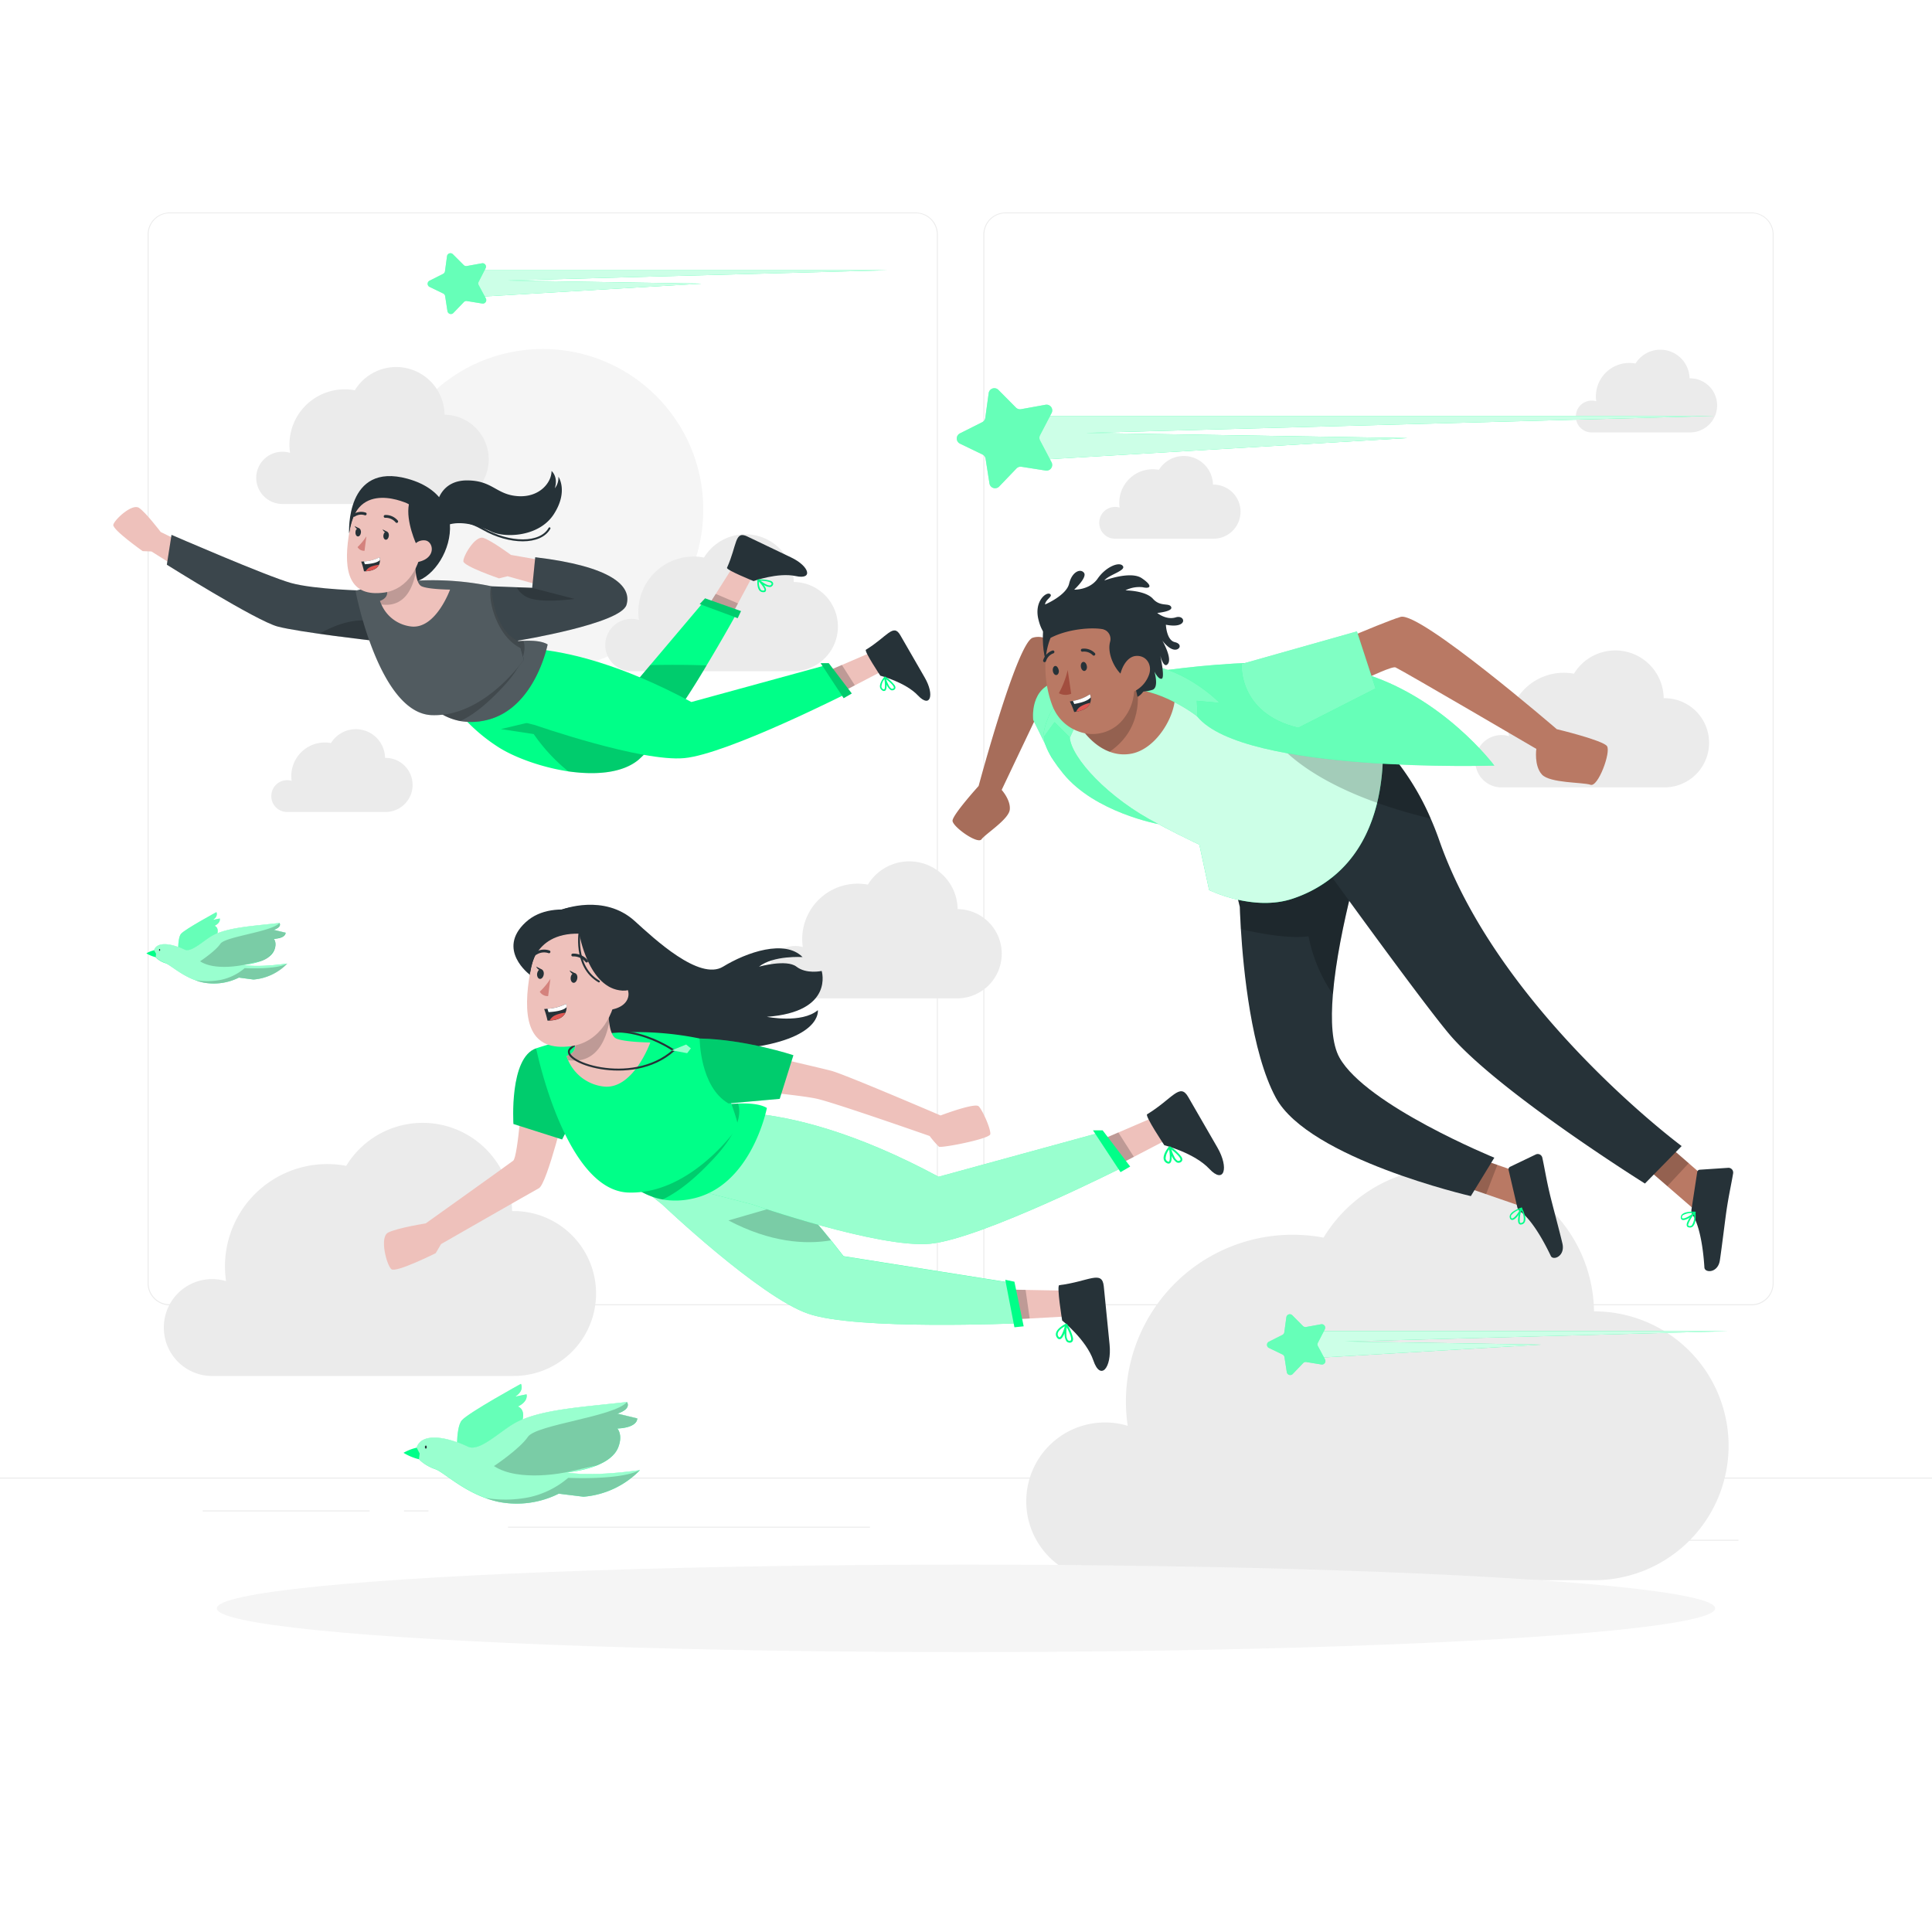 <svg class="animated" id="freepik_stories-people-flying" xmlns="http://www.w3.org/2000/svg" viewBox="0 0 500 500" version="1.1" xmlns:xlink="http://www.w3.org/1999/xlink" xmlns:svgjs="http://svgjs.com/svgjs"><style>svg#freepik_stories-people-flying:not(.animated) .animable {opacity: 0;}svg#freepik_stories-people-flying.animated #freepik--Stars--inject-9 {animation: 1.5s Infinite  linear floating;animation-delay: 0s;}svg#freepik_stories-people-flying.animated #freepik--Birds--inject-9 {animation: 1.5s Infinite  linear floating;animation-delay: 0s;}svg#freepik_stories-people-flying.animated #freepik--character-1--inject-9 {animation: 1s 1 forwards cubic-bezier(.36,-0.01,.5,1.38) slideLeft,1.5s Infinite  linear floating;animation-delay: 0s,1s;}svg#freepik_stories-people-flying.animated #freepik--character-2--inject-9 {animation: 0.5s 1 forwards ease-in slideLeft,3s Infinite  linear floating;animation-delay: 0s,0.5s;}svg#freepik_stories-people-flying.animated #freepik--character-3--inject-9 {animation: 0.5s 1 forwards ease-in slideLeft,1.5s Infinite  linear floating;animation-delay: 0s,0.5s;}            @keyframes floating {                0% {                    opacity: 1;                    transform: translateY(0px);                }                50% {                    transform: translateY(-10px);                }                100% {                    opacity: 1;                    transform: translateY(0px);                }            }                    @keyframes slideLeft {                0% {                    opacity: 0;                    transform: translateX(-30px);                }                100% {                    opacity: 1;                    transform: translateX(0);                }            }        </style><g id="freepik--background-complete--inject-9" class="animable" style="transform-origin: 250px 231.975px;"><rect y="382.4" width="500" height="0.25" style="fill: rgb(235, 235, 235); transform-origin: 250px 382.525px;" id="elsdkcxvmx0ss" class="animable"></rect><rect x="416.78" y="398.49" width="33.12" height="0.25" style="fill: rgb(235, 235, 235); transform-origin: 433.34px 398.615px;" id="elktgvzkm2ehg" class="animable"></rect><rect x="322.53" y="401.21" width="8.69" height="0.25" style="fill: rgb(235, 235, 235); transform-origin: 326.875px 401.335px;" id="elu4ils0r7u6j" class="animable"></rect><rect x="396.59" y="389.21" width="19.19" height="0.25" style="fill: rgb(235, 235, 235); transform-origin: 406.185px 389.335px;" id="elzgc0lo3vhum" class="animable"></rect><rect x="52.46" y="390.89" width="43.19" height="0.25" style="fill: rgb(235, 235, 235); transform-origin: 74.055px 391.015px;" id="el6x5cepgl6o" class="animable"></rect><rect x="104.56" y="390.89" width="6.33" height="0.25" style="fill: rgb(235, 235, 235); transform-origin: 107.725px 391.015px;" id="elqkbxdvo0ayb" class="animable"></rect><rect x="131.47" y="395.11" width="93.68" height="0.25" style="fill: rgb(235, 235, 235); transform-origin: 178.31px 395.235px;" id="elagz3e2hh85j" class="animable"></rect><path d="M237,337.8H43.91a5.71,5.71,0,0,1-5.7-5.71V60.66A5.71,5.71,0,0,1,43.91,55H237a5.71,5.71,0,0,1,5.71,5.71V332.09A5.71,5.71,0,0,1,237,337.8ZM43.91,55.2a5.46,5.46,0,0,0-5.45,5.46V332.09a5.46,5.46,0,0,0,5.45,5.46H237a5.47,5.47,0,0,0,5.46-5.46V60.66A5.47,5.47,0,0,0,237,55.2Z" style="fill: rgb(235, 235, 235); transform-origin: 140.46px 196.4px;" id="elcsk7y88aar8" class="animable"></path><path d="M453.31,337.8H260.21a5.72,5.72,0,0,1-5.71-5.71V60.66A5.72,5.72,0,0,1,260.21,55h193.1A5.71,5.71,0,0,1,459,60.66V332.09A5.71,5.71,0,0,1,453.31,337.8ZM260.21,55.2a5.47,5.47,0,0,0-5.46,5.46V332.09a5.47,5.47,0,0,0,5.46,5.46h193.1a5.47,5.47,0,0,0,5.46-5.46V60.66a5.47,5.47,0,0,0-5.46-5.46Z" style="fill: rgb(235, 235, 235); transform-origin: 356.75px 196.4px;" id="elsr826sooulj" class="animable"></path><circle cx="140.46" cy="131.87" r="41.55" style="fill: rgb(245, 245, 245); transform-origin: 140.46px 131.87px;" id="elwlb9cplxzam" class="animable"></circle><path d="M66.31,123.68a6.77,6.77,0,0,1,6.76-6.77,6.62,6.62,0,0,1,2,.29A14.3,14.3,0,0,1,91.83,101a12.53,12.53,0,0,1,23.23,6.33h.21a11.55,11.55,0,0,1,0,23.09H72.88A6.77,6.77,0,0,1,66.31,123.68Z" style="fill: rgb(235, 235, 235); transform-origin: 96.395px 112.704px;" id="eli6ujcdkkv5" class="animable"></path><path d="M156.64,166.93a6.77,6.77,0,0,1,6.77-6.77,6.84,6.84,0,0,1,1.94.29,15.79,15.79,0,0,1-.15-2.08,14.31,14.31,0,0,1,17-14.08,12.53,12.53,0,0,1,23.23,6.33h.21a11.55,11.55,0,0,1,0,23.09H163.22A6.77,6.77,0,0,1,156.64,166.93Z" style="fill: rgb(235, 235, 235); transform-origin: 186.745px 155.994px;" id="elww3aqd8g758" class="animable"></path><path d="M42.4,343.56a12.5,12.5,0,0,1,16.1-12,27.12,27.12,0,0,1-.28-3.84,26.47,26.47,0,0,1,31.38-26,23.15,23.15,0,0,1,42.93,11.7h.39a21.34,21.34,0,0,1,0,42.68H54.54l0,0A12.51,12.51,0,0,1,42.4,343.56Z" style="fill: rgb(235, 235, 235); transform-origin: 98.33px 323.347px;" id="elrwk44moix4s" class="animable"></path><path d="M265.6,388.48A20.36,20.36,0,0,1,291.85,369a43.14,43.14,0,0,1,50.68-48.7,37.74,37.74,0,0,1,70,19.08c.21,0,.42,0,.63,0a34.79,34.79,0,0,1,0,69.57H285.39l0,0A20.38,20.38,0,0,1,265.6,388.48Z" style="fill: rgb(235, 235, 235); transform-origin: 356.48px 355.545px;" id="elkyvwdty20ys" class="animable"></path><path d="M381.81,197a6.77,6.77,0,0,1,6.77-6.77,6.6,6.6,0,0,1,1.94.29,14.34,14.34,0,0,1,14.18-16.41,15.34,15.34,0,0,1,2.64.24,12.52,12.52,0,0,1,23.22,6.34h.21a11.54,11.54,0,1,1,0,23.08H388.39A6.76,6.76,0,0,1,381.81,197Z" style="fill: rgb(235, 235, 235); transform-origin: 412.06px 186.05px;" id="elsoqxil84otj" class="animable"></path><path d="M199,251.59a6.77,6.77,0,0,1,6.76-6.77,7,7,0,0,1,2,.28,14.11,14.11,0,0,1-.15-2.07,14.36,14.36,0,0,1,17-14.09,12.52,12.52,0,0,1,23.22,6.34l.21,0a11.55,11.55,0,0,1,0,23.09H205.57A6.76,6.76,0,0,1,199,251.59Z" style="fill: rgb(235, 235, 235); transform-origin: 229.125px 240.645px;" id="elgxncyypjqnl" class="animable"></path><path d="M70.22,206a4.09,4.09,0,0,1,5.26-3.92,8.67,8.67,0,0,1,8.57-9.92,8.43,8.43,0,0,1,1.6.15,7.56,7.56,0,0,1,14,3.83h.13a7,7,0,0,1,0,14H74.19A4.08,4.08,0,0,1,70.22,206Z" style="fill: rgb(235, 235, 235); transform-origin: 88.5px 199.424px;" id="eludbpmfjm8l" class="animable"></path><path d="M284.49,135.28a4.09,4.09,0,0,1,4.09-4.09,4.16,4.16,0,0,1,1.18.17,8.67,8.67,0,0,1,8.57-9.92,9.22,9.22,0,0,1,1.59.15,7.57,7.57,0,0,1,14,3.83h.13a7,7,0,1,1,0,14H288.47A4.08,4.08,0,0,1,284.49,135.28Z" style="fill: rgb(235, 235, 235); transform-origin: 302.77px 128.716px;" id="elkfte0gh3o6k" class="animable"></path><path d="M407.83,107.77a4.09,4.09,0,0,1,4.09-4.09,4.21,4.21,0,0,1,1.18.17,8.67,8.67,0,0,1,8.57-9.92,8.4,8.4,0,0,1,1.59.15,7.57,7.57,0,0,1,14,3.83h.13a7,7,0,0,1,0,14H411.81A4.08,4.08,0,0,1,407.83,107.77Z" style="fill: rgb(235, 235, 235); transform-origin: 426.11px 101.206px;" id="elsk4fjpifsz" class="animable"></path></g><g id="freepik--Shadow--inject-9" class="animable" style="transform-origin: 250px 416.24px;"><ellipse id="freepik--path--inject-9" cx="250" cy="416.24" rx="193.89" ry="11.32" style="fill: rgb(245, 245, 245); transform-origin: 250px 416.24px;" class="animable"></ellipse></g><g id="freepik--Stars--inject-9" class="animable" style="transform-origin: 278.866px 210.695px;"><polygon points="263.23 107.64 443.65 107.64 281.03 112.04 364.29 113.37 267.1 119.09 263.23 107.64" style="fill: #00FF88; transform-origin: 353.44px 113.365px;" id="elkotfvmosfvc" class="animable"></polygon><g id="elc5hrb2nrrba"><polygon points="263.23 107.64 443.65 107.64 281.03 112.04 364.29 113.37 267.1 119.09 263.23 107.64" style="fill: rgb(255, 255, 255); opacity: 0.8; transform-origin: 353.44px 113.365px;" class="animable" id="el844afmpjy1"></polygon></g><path d="M270.74,121.8l-6.38-1a1.47,1.47,0,0,0-1.3.44l-4.47,4.66a1.47,1.47,0,0,1-2.52-.8l-1-6.38a1.48,1.48,0,0,0-.82-1.1l-5.82-2.81a1.48,1.48,0,0,1,0-2.65l5.77-2.9a1.47,1.47,0,0,0,.79-1.12l.88-6.4a1.48,1.48,0,0,1,2.51-.84l4.54,4.58a1.5,1.5,0,0,0,1.31.42l6.36-1.15a1.48,1.48,0,0,1,1.57,2.13l-3,5.74a1.47,1.47,0,0,0,0,1.37l3,5.69A1.48,1.48,0,0,1,270.74,121.8Z" style="fill: #00FF88; transform-origin: 259.965px 113.413px;" id="el64mrah1jhn7" class="animable"></path><g id="el8uxdfqexze5"><path d="M270.74,121.8l-6.38-1a1.47,1.47,0,0,0-1.3.44l-4.47,4.66a1.47,1.47,0,0,1-2.52-.8l-1-6.38a1.48,1.48,0,0,0-.82-1.1l-5.82-2.81a1.48,1.48,0,0,1,0-2.65l5.77-2.9a1.47,1.47,0,0,0,.79-1.12l.88-6.4a1.48,1.48,0,0,1,2.51-.84l4.54,4.58a1.5,1.5,0,0,0,1.31.42l6.36-1.15a1.48,1.48,0,0,1,1.57,2.13l-3,5.74a1.47,1.47,0,0,0,0,1.37l3,5.69A1.48,1.48,0,0,1,270.74,121.8Z" style="fill: rgb(255, 255, 255); opacity: 0.4; transform-origin: 259.965px 113.413px;" class="animable" id="elmcbjqogtkps"></path></g><polygon points="337.37 344.51 447.06 344.51 348.2 347.18 398.81 347.99 339.73 351.47 337.37 344.51" style="fill: #00FF88; transform-origin: 392.215px 347.99px;" id="elzi8omg66v0f" class="animable"></polygon><g id="elrajtmex5xrp"><polygon points="337.37 344.51 447.06 344.51 348.2 347.18 398.81 347.99 339.73 351.47 337.37 344.51" style="fill: rgb(255, 255, 255); opacity: 0.8; transform-origin: 392.215px 347.99px;" class="animable" id="elf9gk4c60p67"></polygon></g><path d="M341.94,353.12l-3.88-.63a.9.9,0,0,0-.79.26l-2.71,2.83a.9.9,0,0,1-1.54-.48l-.6-3.88a.9.9,0,0,0-.49-.67l-3.54-1.71a.9.9,0,0,1,0-1.61l3.5-1.76a.91.91,0,0,0,.49-.68l.53-3.89a.9.9,0,0,1,1.53-.51l2.76,2.78a.92.92,0,0,0,.8.26l3.86-.7a.9.9,0,0,1,1,1.29l-1.8,3.49a.89.89,0,0,0,0,.84l1.85,3.46A.9.9,0,0,1,341.94,353.12Z" style="fill: #00FF88; transform-origin: 335.455px 347.991px;" id="elt52a8fqh3we" class="animable"></path><g id="el07r3jis5gjgm"><path d="M341.94,353.12l-3.88-.63a.9.9,0,0,0-.79.26l-2.71,2.83a.9.9,0,0,1-1.54-.48l-.6-3.88a.9.9,0,0,0-.49-.67l-3.54-1.71a.9.9,0,0,1,0-1.61l3.5-1.76a.91.91,0,0,0,.49-.68l.53-3.89a.9.9,0,0,1,1.53-.51l2.76,2.78a.92.92,0,0,0,.8.26l3.86-.7a.9.9,0,0,1,1,1.29l-1.8,3.49a.89.89,0,0,0,0,.84l1.85,3.46A.9.9,0,0,1,341.94,353.12Z" style="fill: rgb(255, 255, 255); opacity: 0.4; transform-origin: 335.455px 347.991px;" class="animable" id="eldf53k1weg9m"></path></g><polygon points="120.15 69.93 229.84 69.93 130.97 72.6 181.59 73.41 122.51 76.89 120.15 69.93" style="fill: #00FF88; transform-origin: 174.995px 73.41px;" id="elg3rq0hdv8jm" class="animable"></polygon><g id="el7c781mnbhro"><polygon points="120.15 69.93 229.84 69.93 130.97 72.6 181.59 73.41 122.51 76.89 120.15 69.93" style="fill: rgb(255, 255, 255); opacity: 0.8; transform-origin: 174.995px 73.41px;" class="animable" id="el159ydqrajmv"></polygon></g><path d="M124.72,78.54l-3.88-.63a.89.89,0,0,0-.79.26L117.33,81a.9.9,0,0,1-1.53-.49l-.6-3.88a.9.9,0,0,0-.49-.67l-3.54-1.71a.9.9,0,0,1,0-1.61l3.5-1.76a.91.91,0,0,0,.49-.68l.53-3.89a.89.89,0,0,1,1.52-.51L120,68.59a.9.9,0,0,0,.79.26l3.87-.7a.89.89,0,0,1,1,1.29l-1.79,3.49a.89.89,0,0,0,0,.84l1.86,3.46A.9.9,0,0,1,124.72,78.54Z" style="fill: #00FF88; transform-origin: 118.258px 73.4px;" id="eltzxyp6lvtmp" class="animable"></path><g id="elmr0ff8st1"><path d="M124.72,78.54l-3.88-.63a.89.89,0,0,0-.79.26L117.33,81a.9.9,0,0,1-1.53-.49l-.6-3.88a.9.9,0,0,0-.49-.67l-3.54-1.71a.9.9,0,0,1,0-1.61l3.5-1.76a.91.91,0,0,0,.49-.68l.53-3.89a.89.89,0,0,1,1.52-.51L120,68.59a.9.9,0,0,0,.79.26l3.87-.7a.89.89,0,0,1,1,1.29l-1.79,3.49a.89.89,0,0,0,0,.84l1.86,3.46A.9.9,0,0,1,124.72,78.54Z" style="fill: rgb(255, 255, 255); opacity: 0.4; transform-origin: 118.258px 73.4px;" class="animable" id="elas4nrf224wn"></path></g></g><g id="freepik--Birds--inject-9" class="animable" style="transform-origin: 101.755px 312.602px;"><path d="M118.34,378.19s-.59-8.6,1.19-10.62,15.29-9.43,15.29-9.43,1,1.72-1.48,3.3l2.93-.59s.6,1.78-2.24,3.16c0,0,2.51.66.73,4.88S118.34,378.19,118.34,378.19Z" style="fill: #00FF88; transform-origin: 127.285px 368.165px;" id="elexf7sfufftk" class="animable"></path><g id="el0rpg9ew951ba"><path d="M118.34,378.19s-.59-8.6,1.19-10.62,15.29-9.43,15.29-9.43,1,1.72-1.48,3.3l2.93-.59s.6,1.78-2.24,3.16c0,0,2.51.66.73,4.88S118.34,378.19,118.34,378.19Z" style="fill: rgb(255, 255, 255); opacity: 0.4; isolation: isolate; transform-origin: 127.285px 368.165px;" class="animable" id="elae5fbf2buor"></path></g><path d="M107.65,376c0-4.94,6.21-5,13.46-1.56,3,1.41,8.12-3.88,12.23-6.17,6.43-3.57,17.57-4.12,28.91-5.44,0,0,1.37,1.74-2.48,3l5.15,1.24s.28,2.38-5.15,2.64c0,0,1.5,1.55.25,4.81-2.19,5.74-13.39,6.53-13.39,6.53s5.44,1.29,19-.59A22.92,22.92,0,0,1,151,387.35l-6.4-.79A24.28,24.28,0,0,1,129,388.67c-8.44-1.85-14-7.65-16.35-8.44S107.65,377.57,107.65,376Z" style="fill: #00FF88; transform-origin: 136.64px 375.982px;" id="elmap241xw0o9" class="animable"></path><g id="elzrmi8k3qxe"><path d="M165.62,380.43A22.92,22.92,0,0,1,151,387.35l-6.4-.79A24.28,24.28,0,0,1,129,388.67a26.11,26.11,0,0,1-3.35-1c-6.57-2.39-11-6.78-13-7.46-2.37-.79-5-2.66-5-4.24,0-4.94,6.21-5,13.46-1.56,3,1.41,8.12-3.88,12.23-6.17,6.43-3.57,17.57-4.12,28.91-5.44,0,0,1.37,1.74-2.48,3l5.15,1.24s.28,2.38-5.15,2.64c0,0,1.5,1.55.25,4.81-.88,2.3-3.2,3.8-5.67,4.77a29.07,29.07,0,0,1-7.72,1.76S152.07,382.31,165.62,380.43Z" style="fill: rgb(255, 255, 255); opacity: 0.6; isolation: isolate; transform-origin: 136.635px 375.967px;" class="animable" id="elkn8e4fva4wh"></path></g><path d="M107.83,374.66a12.16,12.16,0,0,0-3.4,1.33,13.81,13.81,0,0,0,4,1.66l.18-1.49Z" style="fill: #00FF88; transform-origin: 106.52px 376.155px;" id="el3xzc1alil1i" class="animable"></path><path d="M110.45,374.51c0,.22-.11.4-.24.4s-.25-.18-.25-.4.11-.41.25-.41S110.45,374.28,110.45,374.51Z" style="fill: rgb(38, 50, 56); transform-origin: 110.205px 374.505px;" id="elv58klf19r5b" class="animable"></path><g id="el6tic98e18co"><path d="M159.77,369.68s1.5,1.55.25,4.81c-.88,2.3-3.2,3.8-5.67,4.77L146.63,381s-12.27,2.71-18.79-1.58c0,0,6.65-4.42,8.79-7.58s22.46-5.21,25.62-9c0,0,1.37,1.74-2.48,3l5.15,1.24S165.2,369.42,159.77,369.68Z" style="opacity: 0.2; isolation: isolate; transform-origin: 146.381px 372.342px;" class="animable" id="elrxt9ncgfkl"></path></g><g id="el7uqaugty5tc"><path d="M165.62,380.43A22.92,22.92,0,0,1,151,387.35l-6.4-.79A24.28,24.28,0,0,1,129,388.67a26.11,26.11,0,0,1-3.35-1,31.46,31.46,0,0,0,11.4-.21,23.11,23.11,0,0,0,10-5S160.75,383.13,165.62,380.43Z" style="opacity: 0.2; isolation: isolate; transform-origin: 145.635px 384.782px;" class="animable" id="elev7ve4vc5v"></path></g><path d="M46.15,248s-.35-5.13.71-6.34S56,236.07,56,236.07s.59,1-.88,2l1.75-.36s.35,1.06-1.34,1.89c0,0,1.49.39.43,2.91S46.15,248,46.15,248Z" style="fill: #00FF88; transform-origin: 51.497px 242.035px;" id="el64y87cwr76r" class="animable"></path><g id="el59tjb6e7ln6"><path d="M46.15,248s-.35-5.13.71-6.34S56,236.07,56,236.07s.59,1-.88,2l1.75-.36s.35,1.06-1.34,1.89c0,0,1.49.39.43,2.91S46.15,248,46.15,248Z" style="fill: rgb(255, 255, 255); opacity: 0.4; isolation: isolate; transform-origin: 51.497px 242.035px;" class="animable" id="eliogqsn0rp0k"></path></g><path d="M39.77,246.72c0-2.95,3.71-3,8-.93,1.78.84,4.84-2.32,7.3-3.68,3.83-2.13,10.48-2.46,17.25-3.25,0,0,.81,1-1.48,1.78l3.07.74s.17,1.42-3.07,1.57c0,0,.89.93.15,2.88-1.31,3.42-8,3.89-8,3.89s3.24.77,11.33-.35a13.66,13.66,0,0,1-8.74,4.13L61.82,253a14.53,14.53,0,0,1-9.29,1.26c-5-1.11-8.34-4.57-9.76-5S39.78,247.66,39.77,246.72Z" style="fill: #00FF88; transform-origin: 57.045px 246.696px;" id="ele8d2tj3drnc" class="animable"></path><g id="el39my809to5y"><path d="M74.37,249.37a13.66,13.66,0,0,1-8.74,4.13L61.81,253a14.51,14.51,0,0,1-9.28,1.26,16.68,16.68,0,0,1-2-.59c-3.92-1.43-6.54-4-7.76-4.45-1.41-.47-3-1.59-3-2.53,0-2.95,3.71-3,8-.93,1.78.84,4.84-2.32,7.3-3.68,3.83-2.13,10.48-2.46,17.25-3.25,0,0,.82,1-1.48,1.78l3.07.74s.17,1.42-3.07,1.57c0,0,.89.93.15,2.87a5.57,5.57,0,0,1-3.39,2.85,17.45,17.45,0,0,1-4.6,1.05S66.28,250.49,74.37,249.37Z" style="fill: rgb(255, 255, 255); opacity: 0.6; isolation: isolate; transform-origin: 57.07px 246.681px;" class="animable" id="eluqw8820if4"></path></g><path d="M39.88,245.93a7.17,7.17,0,0,0-2,.79,8.28,8.28,0,0,0,2.41,1l.1-.89Z" style="fill: #00FF88; transform-origin: 39.135px 246.825px;" id="elys792z0gkt" class="animable"></path><path d="M41.45,245.83c0,.14-.07.25-.15.25s-.15-.11-.15-.25.07-.24.15-.24S41.45,245.7,41.45,245.83Z" style="fill: rgb(38, 50, 56); transform-origin: 41.3px 245.835px;" id="elaf8tftf4wnc" class="animable"></path><g id="elvjtdq6sh3"><path d="M70.88,243s.89.93.15,2.87a5.57,5.57,0,0,1-3.39,2.85L63,249.72s-7.33,1.62-11.22-.94c0,0,4-2.64,5.25-4.53s13.4-3.1,15.29-5.39c0,0,.82,1-1.48,1.78l3.07.74S74.12,242.8,70.88,243Z" style="opacity: 0.2; isolation: isolate; transform-origin: 62.846px 244.543px;" class="animable" id="elcfk9tjdan2"></path></g><g id="elgwefa437mud"><path d="M74.37,249.37a13.66,13.66,0,0,1-8.74,4.13L61.81,253a14.51,14.51,0,0,1-9.28,1.26,16.68,16.68,0,0,1-2-.59,18.87,18.87,0,0,0,6.8-.12,13.83,13.83,0,0,0,6-3S71.46,251,74.37,249.37Z" style="opacity: 0.2; isolation: isolate; transform-origin: 62.45px 251.951px;" class="animable" id="elve548fm9rac"></path></g></g><g id="freepik--character-1--inject-9" class="animable" style="transform-origin: 135.035px 160.988px;"><path d="M52,142.8l-10.41-5.12s-3.79-5-5.6-6.24-6.41,3.1-6.67,4.37,7.6,6.82,7.6,6.82l2.28.09L51,150.13Z" style="fill: rgb(238, 193, 187); transform-origin: 40.657px 140.675px;" id="el91qdi1y20bp" class="animable"></path><path d="M94.82,152.87s-13.34-.27-19.54-2-30.89-12.45-30.89-12.45l-1.21,7.73s23.14,14.53,28.68,16,24.5,3.63,24.5,3.63Z" style="fill: rgb(38, 50, 56); transform-origin: 69.77px 152.1px;" id="el4udf3tc9jj9" class="animable"></path><g id="el7g1somgt1pi"><path d="M96.36,165.8s-7-.8-13.78-1.76c-4.33-.62-8.55-1.3-10.72-1.87-5.54-1.46-28.68-16-28.68-16l1.21-7.73s24.7,10.75,30.89,12.45,19.54,2,19.54,2l.92,7.76Z" style="fill: rgb(255, 255, 255); opacity: 0.1; isolation: isolate; transform-origin: 69.77px 152.12px;" class="animable" id="elqj3oy3vfe08"></path></g><g id="els95rdvj3fj"><path d="M96.36,165.8s-7-.8-13.78-1.76c3-1.72,8-4,13.16-3.41Z" style="opacity: 0.2; isolation: isolate; transform-origin: 89.47px 163.167px;" class="animable" id="el84ytibpqr6s"></path></g><polygon points="194.51 149.58 189.4 147.13 185.16 153.84 181.27 160 186.86 163.89 190.91 156.31 194.51 149.58" style="fill: rgb(238, 193, 187); transform-origin: 187.89px 155.51px;" id="elw09w4y3ar5r" class="animable"></polygon><path d="M188.15,146.94c-.26.57,6.87,3.44,6.87,3.44s6.33-2.29,10.93-1.29,3.48-2.58-1.14-4.79l-11.43-5.47C190.1,137.26,190.81,141,188.15,146.94Z" style="fill: rgb(38, 50, 56); transform-origin: 198.516px 144.426px;" id="elerwh5c7h74r" class="animable"></path><path d="M199.51,150.35a1.06,1.06,0,0,1,.53.46.72.72,0,0,1-.18.81.83.83,0,0,1-.6.3,3.17,3.17,0,0,1-1.63-.58c.42.57.74,1.17.58,1.55s-.34.36-.73.36a1.2,1.2,0,0,1-.91-.4c-.74-.84-.56-2.72-.55-2.82a.11.11,0,0,1,0-.07h0l0,0h0l0,0h0l.07,0A9.7,9.7,0,0,1,199.51,150.35Zm-1.17.92a1.92,1.92,0,0,0,.89.24.44.44,0,0,0,.32-.15c.19-.23.14-.35.12-.38-.19-.43-1.64-.65-2.87-.71A8.67,8.67,0,0,0,198.34,151.27Zm-1.21,1.5a.78.78,0,0,0,.35.07c.12,0,.32,0,.36-.11.13-.32-.6-1.33-1.44-2.21a3.4,3.4,0,0,0,.47,2.06A1,1,0,0,0,197.13,152.77Z" style="fill: #00FF88; transform-origin: 198.045px 151.595px;" id="el1is42cy6vp5" class="animable"></path><g id="elfihzci61e0r"><polygon points="190.99 156.16 185.22 153.7 181.31 159.93 186.88 163.86 190.99 156.16" style="opacity: 0.2; isolation: isolate; transform-origin: 186.15px 158.78px;" class="animable" id="elr5dqx4p46d"></polygon></g><path d="M190.58,158.86s-3.3,6-7.72,13.35a205.27,205.27,0,0,1-12.36,18.62l-.25.32a37.68,37.68,0,0,1-5,5.48c-4.22,3.51-11.21,4-18.18,3-7.2-1.08-14.37-3.79-18.43-6.49a44.64,44.64,0,0,1-9-7.73l5.05-13.75S137.24,175,158,183.41l.53.22,9.74-11.5L182,155.89Z" style="fill: #00FF88; transform-origin: 155.11px 177.988px;" id="elkppb0bcdrfh" class="animable"></path><polygon points="181.08 156.34 190.91 159.98 191.77 158.15 182.47 154.85 181.08 156.34" style="fill: #00FF88; transform-origin: 186.425px 157.415px;" id="elz140eljvs8" class="animable"></polygon><g id="elybd2w0m5hha"><path d="M170.25,191.15a37.68,37.68,0,0,1-5,5.48c-4.22,3.51-11.21,4-18.18,3a45.94,45.94,0,0,1-8.94-9.65l-8.5-1.29,8.37-2Z" style="opacity: 0.2; isolation: isolate; transform-origin: 149.94px 193.388px;" class="animable" id="elh3bxqy93nsf"></path></g><g id="el7ardc01tmd"><polygon points="181.08 156.34 190.91 159.98 191.77 158.15 182.47 154.85 181.08 156.34" style="opacity: 0.2; isolation: isolate; transform-origin: 186.425px 157.415px;" class="animable" id="eloa657rss5f"></polygon></g><g id="elvddlgnxgk49"><path d="M182.86,172.21a205.27,205.27,0,0,1-12.36,18.62l-13.28-5.9.78-1.52.53.22,9.74-11.5C171.88,172.05,177.24,172,182.86,172.21Z" style="opacity: 0.2; isolation: isolate; transform-origin: 170.04px 181.445px;" class="animable" id="elrb13jhxtk1c"></path></g><polygon points="227.85 173.92 225.03 169.02 217.73 172.16 211.04 175.04 213.46 181.41 221.08 177.45 227.85 173.92" style="fill: rgb(238, 193, 187); transform-origin: 219.445px 175.215px;" id="el48kcecfidu5" class="animable"></polygon><path d="M224.1,168.15c-.53.32,3.73,6.72,3.73,6.72s6.51,1.69,9.74,5.12,4.33-.16,1.77-4.6-4.52-7.82-6.34-11S229.63,164.78,224.1,168.15Z" style="fill: rgb(38, 50, 56); transform-origin: 232.406px 172.254px;" id="elqa8dtym0e6" class="animable"></path><path d="M231.55,177.38a1.11,1.11,0,0,1,.18.68.75.75,0,0,1-.62.57.83.83,0,0,1-.65-.09,3.18,3.18,0,0,1-1-1.4c0,.71-.05,1.38-.39,1.61a.71.71,0,0,1-.81-.12,1.19,1.19,0,0,1-.52-.84c-.14-1.12,1.07-2.56,1.14-2.64s0,0,.06-.05h0l.06,0H229a.13.13,0,0,1,.08,0A9.87,9.87,0,0,1,231.55,177.38Zm-1.49.11a2,2,0,0,0,.6.7.42.42,0,0,0,.34.05c.3-.08.32-.2.33-.24.07-.46-1-1.47-2-2.21A9.89,9.89,0,0,0,230.06,177.49Zm-1.85.54a.8.8,0,0,0,.25.27c.1.06.27.17.36.11.29-.19.26-1.44.06-2.64a3.41,3.41,0,0,0-.77,2A.81.81,0,0,0,228.21,178Z" style="fill: #00FF88; transform-origin: 229.73px 176.96px;" id="el56ua7lqep37" class="animable"></path><g id="elf765ejxr16c"><polygon points="221.23 177.36 217.87 172.08 211.11 175 213.49 181.39 221.23 177.36" style="opacity: 0.2; isolation: isolate; transform-origin: 216.17px 176.735px;" class="animable" id="elmgs0swh2kjg"></polygon></g><path d="M124.65,168.8s17.85-6.66,54.28,12.88l35.06-9.6,5.38,7.28s-31.16,15.79-42.26,16.84-38.58-8.53-38.58-8.53L116.47,182Z" style="fill: #00FF88; transform-origin: 167.92px 181.993px;" id="elxhmq8hs544" class="animable"></path><polygon points="212.38 171.63 214.48 171.63 220.44 179.47 218.34 180.69 212.38 171.63" style="fill: #00FF88; transform-origin: 216.41px 176.16px;" id="elnswie5zc83" class="animable"></polygon><g id="elu7vhovoxdzb"><polygon points="212.38 171.63 214.48 171.63 220.44 179.47 218.34 180.69 212.38 171.63" style="opacity: 0.2; isolation: isolate; transform-origin: 216.41px 176.16px;" class="animable" id="ela6mvql2evo5"></polygon></g><path d="M141.73,166.78s-3.31,17.08-16.33,19.69a16.66,16.66,0,0,1-6.26.14,15.3,15.3,0,0,1-9.81-6.44,16,16,0,0,1-1.75-3l18.9-9.57,1.56-.8a50,50,0,0,1,7.42-.95C137.89,165.73,140.32,165.91,141.73,166.78Z" style="fill: rgb(38, 50, 56); transform-origin: 124.655px 176.329px;" id="elpmlnjt8aa9c" class="animable"></path><g id="elhnqcw2ai7hw"><path d="M141.73,166.78s-3.31,17.08-16.33,19.69a16.66,16.66,0,0,1-6.26.14,15.3,15.3,0,0,1-9.81-6.44,16,16,0,0,1-1.75-3l18.9-9.57,1.56-.8a50,50,0,0,1,7.42-.95C137.89,165.73,140.32,165.91,141.73,166.78Z" style="fill: rgb(255, 255, 255); opacity: 0.2; isolation: isolate; transform-origin: 124.655px 176.329px;" class="animable" id="el1lkycb6136x"></path></g><g id="elcl441l7agia"><path d="M130.14,177.81c-3.75,4-7.25,7-11,8.8a15.3,15.3,0,0,1-9.81-6.44,195.87,195.87,0,0,1,17.15-12.59l1.56-.8a50,50,0,0,1,7.42-.95C136.33,168.27,135.37,172.22,130.14,177.81Z" style="opacity: 0.2; isolation: isolate; transform-origin: 122.537px 176.22px;" class="animable" id="ellprbw0o5uak"></path></g><path d="M92,152.9a74.59,74.59,0,0,1,35.19-1.17s6.4,10.63,8.39,19c0,0-10.07,14.79-23.8,14.35S92,152.9,92,152.9Z" style="fill: rgb(38, 50, 56); transform-origin: 113.79px 167.629px;" id="elt4otvsrdqa" class="animable"></path><g id="el92tbvqne7eu"><path d="M135.55,170.75s-10.07,14.79-23.8,14.35S92,152.9,92,152.9a74.59,74.59,0,0,1,35.19-1.17,93.46,93.46,0,0,1,7.52,16C135,168.74,135.32,169.76,135.55,170.75Z" style="fill: rgb(255, 255, 255); opacity: 0.2; isolation: isolate; transform-origin: 113.775px 167.639px;" class="animable" id="eljac4cm79yma"></path></g><g id="elqfy6j5dqxy"><path d="M134.68,167.71c-6-2.94-8.69-12.58-7.52-16A93.46,93.46,0,0,1,134.68,167.71Z" style="opacity: 0.2; isolation: isolate; transform-origin: 130.786px 159.71px;" class="animable" id="el8aak20vybg"></path></g><path d="M90.35,137.89s-1-18.4,15.1-14c20.27,5.58,8.24,29.9-1.73,26.67S90.35,137.89,90.35,137.89Z" style="fill: rgb(38, 50, 56); transform-origin: 103.404px 137.032px;" id="elhb3cwd6j6se" class="animable"></path><path d="M116.47,152.59s-3.66,10.21-10,9.55a9.58,9.58,0,0,1-7.76-5.7,8,8,0,0,1-.37-.92s3.23-1,1.18-3.79l7.95-6.17a21.18,21.18,0,0,0,.12,2.55c.19,1.51.59,3.19,1.52,3.62C110.88,152.54,116.47,152.59,116.47,152.59Z" style="fill: rgb(238, 193, 187); transform-origin: 107.405px 153.865px;" id="eleno4g3kk867" class="animable"></path><g id="elcjj0o3um4n"><path d="M107.58,148.11c-.64,3.63-2.64,9.18-8.88,8.33a8,8,0,0,1-.37-.92s3.23-1,1.18-3.79l7.95-6.17A21.18,21.18,0,0,0,107.58,148.11Z" style="opacity: 0.2; isolation: isolate; transform-origin: 102.955px 151.044px;" class="animable" id="el36jgk13zmhg"></path></g><path d="M101,128.47c-7.11-.55-9.69,3.08-10.78,10.38-1.35,9.11.18,15.77,9.23,14.5C111.7,151.62,112.79,129.37,101,128.47Z" style="fill: rgb(238, 193, 187); transform-origin: 99.53px 140.961px;" id="elq7dva5a2nxh" class="animable"></path><path d="M94.82,138.8a15.35,15.35,0,0,1-2.29,2.79,1.94,1.94,0,0,0,1.81.95Z" style="fill: rgb(212, 130, 125); transform-origin: 93.675px 140.672px;" id="el9wns9q00go8" class="animable"></path><path d="M99.22,138.55c-.06.59.21,1.09.6,1.13s.75-.4.81-1-.21-1.08-.6-1.12S99.28,138,99.22,138.55Z" style="fill: rgb(38, 50, 56); transform-origin: 99.925px 138.62px;" id="el0r4afope20v" class="animable"></path><path d="M100.19,137.61,99,137S99.5,138.12,100.19,137.61Z" style="fill: rgb(38, 50, 56); transform-origin: 99.595px 137.372px;" id="elnmrts6f2k4" class="animable"></path><path d="M92,137.7c-.06.59.21,1.09.6,1.13s.75-.4.81-1-.21-1.09-.6-1.13S92,137.12,92,137.7Z" style="fill: rgb(38, 50, 56); transform-origin: 92.705px 137.765px;" id="el769ln0qedfu" class="animable"></path><path d="M93,136.76l-1.22-.62S92.26,137.27,93,136.76Z" style="fill: rgb(38, 50, 56); transform-origin: 92.39px 136.516px;" id="eltyph1dxvjwd" class="animable"></path><path d="M99.67,133.64a3.72,3.72,0,0,1,3,1.32" style="fill: none; stroke: rgb(38, 50, 56); stroke-linecap: round; stroke-linejoin: round; stroke-width: 0.725px; transform-origin: 101.17px 134.298px;" id="elxxai7qp6zxi" class="animable"></path><path d="M94.52,133a3.33,3.33,0,0,0-2.88.37" style="fill: none; stroke: rgb(38, 50, 56); stroke-linecap: round; stroke-linejoin: round; stroke-width: 0.725px; transform-origin: 93.08px 133.099px;" id="elgfccg1yhja9" class="animable"></path><path d="M107.83,141.05s-2.88-6.1-2-10.57c0,0-13.66-6.84-15.45,7.41,0,0-.4-12.81,11.85-12.15s12.26,18.5,5.54,23.35C107.74,149.09,109.61,144.87,107.83,141.05Z" style="fill: rgb(38, 50, 56); transform-origin: 101.323px 137.403px;" id="el51tdhty8rw" class="animable"></path><path d="M106.55,142.47a3.14,3.14,0,0,1,3.58-2.6c2.19.41,2.89,5-2.68,5.69C106.65,145.65,106.27,144.85,106.55,142.47Z" style="fill: rgb(238, 193, 187); transform-origin: 109.104px 142.7px;" id="eluuldhutdj" class="animable"></path><path d="M93.48,145.34a18.65,18.65,0,0,1,.72,2.51l.46,0c2.08-.12,3-.86,3.41-1.65a2.7,2.7,0,0,0,.26-1.25,2.5,2.5,0,0,0-.1-.72,10,10,0,0,1-4,1.08Z" style="fill: rgb(38, 50, 56); transform-origin: 95.906px 146.04px;" id="elgarj76u21j9" class="animable"></path><path d="M94.19,145.29l.23.73c2-.11,3.33-.46,3.91-1.09a2.5,2.5,0,0,0-.1-.72A10,10,0,0,1,94.19,145.29Z" style="fill: rgb(255, 255, 255); transform-origin: 96.26px 145.115px;" id="elzx27dffyg3r" class="animable"></path><path d="M94.66,147.83c2.08-.12,3-.86,3.41-1.65a6.8,6.8,0,0,0-2.29.59A2.52,2.52,0,0,0,94.66,147.83Z" style="fill: rgb(222, 87, 83); transform-origin: 96.365px 147.005px;" id="elvhmhx0au8s" class="animable"></path><path d="M113.2,130s1-5.67,7.65-5.67,7.51,3.66,13.12,4.07,8.77-3.48,8.77-6.51c0,0,1.78,1.45.85,4.48a4.47,4.47,0,0,0,.93-3s2.63,3.77-1.19,9.7-12.65,6.18-16.17,4.51c-9-4.24-12.71-1-12.71-1Z" style="fill: rgb(38, 50, 56); transform-origin: 129.301px 130.18px;" id="elvzts7lj3ueg" class="animable"></path><path d="M115,135.62s3.1-2.66,10,1.27,14.9,4,17.21-.17" style="fill: none; stroke: rgb(38, 50, 56); stroke-linecap: round; stroke-linejoin: round; stroke-width: 0.5px; transform-origin: 128.605px 137.291px;" id="elquu2copku6" class="animable"></path><path d="M143.65,145.61l-11.42-2s-5-3.7-7.13-4.4-5.29,4.77-5.18,6.06,9.22,4.41,9.22,4.41l2.21-.55,13.47,3.77Z" style="fill: rgb(238, 193, 187); transform-origin: 132.369px 146.024px;" id="elwdw2k8e94c" class="animable"></path><path d="M138.52,144.21l-.79,7.92-10.57-.4S127.52,163,134,165.8c0,0,26.66-4.32,28.14-9.27S158.1,146.54,138.52,144.21Z" style="fill: rgb(38, 50, 56); transform-origin: 144.763px 155.005px;" id="elqt8y3ztspy" class="animable"></path><g id="eltuo5zjoawu"><path d="M162.15,156.53c-1.48,4.95-28.14,9.27-28.14,9.27-6.49-2.78-6.85-14.07-6.85-14.07l6.55.25,4,.15.79-7.92C158.1,146.54,163.64,151.57,162.15,156.53Z" style="fill: rgb(255, 255, 255); opacity: 0.1; isolation: isolate; transform-origin: 144.77px 155.005px;" class="animable" id="elj91irnks0h"></path></g><g id="ellvey6bvksz"><path d="M148.72,155s-7.24,1-11,0a6,6,0,0,1-4-3l4,.15Z" style="opacity: 0.2; isolation: isolate; transform-origin: 141.22px 153.722px;" class="animable" id="el89t2uc1lqx4"></path></g></g><g id="freepik--character-2--inject-9" class="animable" style="transform-origin: 208.064px 294.463px;"><polygon points="275.38 340.73 274.71 334 265.23 333.82 256.53 333.68 256.03 341.8 266.27 341.24 275.38 340.73" style="fill: rgb(238, 193, 187); transform-origin: 265.705px 337.74px;" id="eln9eon9ixzg" class="animable"></polygon><path d="M274.14,332.6c-.74.09.75,9.15.75,9.15s6.26,5,8.08,10.36,4.79,1.95,4.19-4.14-1.07-10.73-1.5-15.06S281.81,331.65,274.14,332.6Z" style="fill: rgb(38, 50, 56); transform-origin: 280.586px 342.716px;" id="el9csh6zpn1gp" class="animable"></path><path d="M277.7,346.31a1.33,1.33,0,0,1-.14.83.89.89,0,0,1-.95.32,1,1,0,0,1-.67-.43,3.77,3.77,0,0,1-.42-2c-.33.78-.74,1.48-1.22,1.55-.31.05-.59-.13-.83-.52a1.4,1.4,0,0,1-.14-1.18c.39-1.28,2.42-2.25,2.52-2.3a.19.19,0,0,1,.1,0H276l.07,0h0l.07.07A11.76,11.76,0,0,1,277.7,346.31ZM276,345.7a2.25,2.25,0,0,0,.31,1.05.49.49,0,0,0,.34.23c.37.06.45-.07.48-.11.31-.46-.36-2.08-1.06-3.37A10.64,10.64,0,0,0,276,345.7Zm-2.28-.32a.91.91,0,0,0,.14.41c.07.12.21.32.34.3.4-.07,1-1.44,1.36-2.84-.6.34-1.58,1-1.8,1.75A.84.84,0,0,0,273.75,345.38Z" style="fill: #00FF88; transform-origin: 275.487px 345.033px;" id="eldlgys2jdgn9" class="animable"></path><g id="elqu8ihxc733d"><polygon points="266.48 341.21 265.42 333.81 256.63 333.67 256.07 341.79 266.48 341.21" style="opacity: 0.2; isolation: isolate; transform-origin: 261.275px 337.73px;" class="animable" id="elom0njgrsz2"></polygon></g><path d="M165.57,284.38s22.7,1.52,52.74,40.72l42.89,6.8,2.27,10.57s-41.69,1.85-54.28-2.47-37.8-28.27-37.8-28.27l-21.22-17Z" style="fill: #00FF88; transform-origin: 206.82px 313.622px;" id="elpahvs8vi7y" class="animable"></path><g id="eln9gcgmoqxf"><path d="M263.47,342.47s-41.69,1.85-54.28-2.47-37.8-28.27-37.8-28.27l-21.22-17,15.4-10.32s17.57,1.18,42.25,28.16c2.35,2.57,4.77,5.36,7.24,8.42q1.6,2,3.25,4.14l42.89,6.8Z" style="fill: rgb(255, 255, 255); opacity: 0.6; isolation: isolate; transform-origin: 206.82px 313.637px;" class="animable" id="elthxpbcv8mv"></path></g><g id="el6fb85sxkomy"><path d="M215.06,321c-6.6,1.12-15.62.58-26.54-5.15l14.2-4.12,5.1.85C210.17,315.11,212.59,317.9,215.06,321Z" style="opacity: 0.2; isolation: isolate; transform-origin: 201.79px 316.603px;" class="animable" id="el32h5645mmvn"></path></g><polygon points="260.16 331.21 262.53 343.5 264.93 343.25 262.53 331.7 260.16 331.21" style="fill: #00FF88; transform-origin: 262.545px 337.355px;" id="eld9tmm5bvu7t" class="animable"></polygon><polygon points="301.36 295.27 297.97 289.41 289.26 293.16 281.27 296.61 284.16 304.22 293.26 299.49 301.36 295.27" style="fill: rgb(238, 193, 187); transform-origin: 291.315px 296.815px;" id="ely4egove8wg" class="animable"></polygon><path d="M296.87,288.38c-.63.38,4.45,8,4.45,8s7.79,2,11.64,6.11,5.17-.2,2.11-5.5-5.4-9.34-7.57-13.11S303.48,284.35,296.87,288.38Z" style="fill: rgb(38, 50, 56); transform-origin: 306.789px 293.271px;" id="el2g3p4ozw585" class="animable"></path><path d="M305.76,299.41a1.26,1.26,0,0,1,.22.81.9.9,0,0,1-.74.68,1,1,0,0,1-.78-.12,3.79,3.79,0,0,1-1.22-1.66c0,.84-.06,1.65-.47,1.91-.26.18-.59.13-1-.13a1.46,1.46,0,0,1-.62-1c-.17-1.33,1.28-3.06,1.36-3.15l.08-.06h0l.07,0h.08l.09,0A11.42,11.42,0,0,1,305.76,299.41Zm-1.77.12a2.36,2.36,0,0,0,.71.84.51.51,0,0,0,.41.06c.36-.1.38-.24.39-.29.09-.55-1.18-1.75-2.35-2.64A10.63,10.63,0,0,0,304,299.53Zm-2.21.65a.91.91,0,0,0,.3.32c.11.08.32.2.43.13.34-.23.3-1.72.07-3.15a4,4,0,0,0-.92,2.34A1,1,0,0,0,301.78,300.18Z" style="fill: #00FF88; transform-origin: 303.56px 298.913px;" id="elcxzz443xpfu" class="animable"></path><g id="elvf7b84osixr"><polygon points="293.44 299.38 289.42 293.07 281.35 296.56 284.2 304.19 293.44 299.38" style="opacity: 0.2; isolation: isolate; transform-origin: 287.395px 298.63px;" class="animable" id="elcry71nfog06"></polygon></g><path d="M135.31,281.24s-1.23,18.16-2.49,19.14-22.63,16.22-22.63,16.22-7.38,1.19-9.73,2.38-.36,8.5.83,9.49,11.47-4.15,11.47-4.15l1.38-2.35s23.17-13.28,25.33-14.46,7.16-21.91,7.16-21.91Z" style="fill: rgb(238, 193, 187); transform-origin: 122.998px 304.918px;" id="elmx5e65qu3rl" class="animable"></path><path d="M138.75,271.31c-7,2.37-5.87,19.58-5.87,19.58l12.59,4,2.76-5.34Z" style="fill: #00FF88; transform-origin: 140.521px 283.1px;" id="el22e88hfnoyw" class="animable"></path><g id="elmyrjx1wzlui"><path d="M138.75,271.31c-7,2.37-5.87,19.58-5.87,19.58l12.59,4,2.76-5.34Z" style="opacity: 0.2; isolation: isolate; transform-origin: 140.521px 283.1px;" class="animable" id="elb16qdpeg9qu"></path></g><path d="M178.07,289.16s21.33-8,64.84,15.38l41.89-11.47,6.42,8.7S254,320.63,240.74,321.88s-46.09-10.19-46.09-10.19l-26.35-6.78Z" style="fill: #00FF88; transform-origin: 229.76px 304.907px;" id="el6nkxaz1ipsh" class="animable"></path><g id="elxwuonhhywt"><path d="M178.07,289.16s21.33-8,64.84,15.38l41.89-11.47,6.42,8.7S254,320.63,240.74,321.88s-46.09-10.19-46.09-10.19l-26.35-6.78Z" style="fill: rgb(255, 255, 255); opacity: 0.6; isolation: isolate; transform-origin: 229.76px 304.907px;" class="animable" id="elz001kb56r8"></path></g><polygon points="282.87 292.54 285.37 292.54 292.49 301.9 289.99 303.35 282.87 292.54" style="fill: #00FF88; transform-origin: 287.68px 297.945px;" id="elxkz516h6qy" class="animable"></polygon><path d="M145.47,235.38s10.87-4.23,18.81,3c5,4.54,16.72,15.54,22.85,11.79s16-7.14,20.57-2.48c0,0-7.51-.5-11.27,2.48,0,0,7.12-2,9.69,0s6.53,1.11,6.53,1.11,3.3,10.6-14.18,11.87c0,0,9,1.81,13.19-1.72,0,0,1.19,7.55-19.19,9.91s-38.13-1.11-42.3-7.18S145.47,235.38,145.47,235.38Z" style="fill: rgb(38, 50, 56); transform-origin: 179.184px 253.118px;" id="elp3m4koxgtv" class="animable"></path><path d="M198.47,286.74s-3.95,20.4-19.51,23.52a20,20,0,0,1-7.47.17,18.32,18.32,0,0,1-11.72-7.69,18.88,18.88,0,0,1-2.09-3.61l22.58-11.44,1.86-.95A59.41,59.41,0,0,1,191,285.6C193.88,285.48,196.79,285.7,198.47,286.74Z" style="fill: #00FF88; transform-origin: 178.075px 298.136px;" id="el3cp8w3ag3ou" class="animable"></path><g id="elns5av4o31ah"><path d="M184.63,299.92c-4.48,4.8-8.66,8.33-13.14,10.51a18.32,18.32,0,0,1-11.72-7.69,232,232,0,0,1,20.49-15.05l1.86-.95A59.41,59.41,0,0,1,191,285.6C192,288.52,190.87,293.24,184.63,299.92Z" style="opacity: 0.2; isolation: isolate; transform-origin: 175.545px 298.015px;" class="animable" id="elnssl83pdnwe"></path></g><path d="M138.75,271.31a82,82,0,0,1,42.32-2.55s7.64,12.7,10,22.72c0,0-12,17.67-28.43,17.15S138.75,271.31,138.75,271.31Z" style="fill: #00FF88; transform-origin: 164.91px 287.873px;" id="el19bm6wl2sga" class="animable"></path><path d="M174.34,271.84s-15.07-10.67-26.66-.53" style="fill: none; stroke: rgb(38, 50, 56); stroke-linecap: round; stroke-linejoin: round; stroke-width: 0.5px; transform-origin: 161.01px 269.388px;" id="elr0kfxtonc5r" class="animable"></path><path d="M137.1,252.24s-1.25-22,18-16.68c24.2,6.66,9.84,35.71-2.07,31.86S137.1,252.24,137.1,252.24Z" style="fill: rgb(38, 50, 56); transform-origin: 152.67px 251.25px;" id="elbkzc6gjcfoe" class="animable"></path><path d="M168.3,269.79s-4.38,12.2-12,11.41a11.45,11.45,0,0,1-9.27-6.81,9.4,9.4,0,0,1-.44-1.1s3.86-1.15,1.41-4.53l9.49-7.37a26,26,0,0,0,.15,3.05c.22,1.8.7,3.81,1.82,4.32C161.62,269.73,168.3,269.79,168.3,269.79Z" style="fill: rgb(238, 193, 187); transform-origin: 157.445px 271.313px;" id="elg1cfwbec9m7" class="animable"></path><g id="elvvnkpmprnoq"><path d="M157.68,264.44c-.77,4.33-3.16,11-10.61,9.95a9.4,9.4,0,0,1-.44-1.1s3.86-1.15,1.41-4.53l9.49-7.37A26,26,0,0,0,157.68,264.44Z" style="opacity: 0.2; isolation: isolate; transform-origin: 152.155px 267.945px;" class="animable" id="el7ikakhtp0gw"></path></g><path d="M149.79,241c-8.5-.65-11.59,3.69-12.88,12.4-1.62,10.89.21,18.85,11,17.33C162.6,268.63,163.9,242.05,149.79,241Z" style="fill: rgb(238, 193, 187); transform-origin: 148.039px 255.926px;" id="ellerxo73u8xn" class="animable"></path><path d="M142.44,253.32a17.82,17.82,0,0,1-2.75,3.33,2.36,2.36,0,0,0,2.17,1.14Z" style="fill: rgb(212, 130, 125); transform-origin: 141.065px 255.557px;" id="eleazk72zfyyo" class="animable"></path><path d="M147.69,253c-.07.7.25,1.3.72,1.35s.9-.48,1-1.18-.25-1.3-.72-1.35S147.76,252.32,147.69,253Z" style="fill: rgb(38, 50, 56); transform-origin: 148.554px 253.085px;" id="el1i923e9atn5" class="animable"></path><path d="M148.85,251.9l-1.45-.75S148,252.5,148.85,251.9Z" style="fill: rgb(38, 50, 56); transform-origin: 148.125px 251.602px;" id="el6qqi2cdq7sq" class="animable"></path><path d="M139,252c-.07.69.25,1.3.72,1.34s.9-.48,1-1.17-.25-1.3-.72-1.35S139.11,251.31,139,252Z" style="fill: rgb(38, 50, 56); transform-origin: 139.864px 252.079px;" id="elh0jyv0vobkf" class="animable"></path><path d="M140.2,250.88l-1.45-.74S139.37,251.49,140.2,250.88Z" style="fill: rgb(38, 50, 56); transform-origin: 139.475px 250.589px;" id="elqu3ykms6jk" class="animable"></path><path d="M148.23,247.16a4.43,4.43,0,0,1,3.59,1.57" style="fill: none; stroke: rgb(38, 50, 56); stroke-linecap: round; stroke-linejoin: round; stroke-width: 0.725px; transform-origin: 150.025px 247.943px;" id="elekb4bnb3el" class="animable"></path><path d="M142.08,246.33a4,4,0,0,0-3.44.43" style="fill: none; stroke: rgb(38, 50, 56); stroke-linecap: round; stroke-linejoin: round; stroke-width: 0.725px; transform-origin: 140.36px 246.441px;" id="el3uwoli3xj2t" class="animable"></path><path d="M158,256s-3.44-7.29-2.43-12.63c0,0-16.31-8.18-18.45,8.86,0,0-.49-15.31,14.15-14.53s14.65,22.11,6.61,27.9C157.86,265.61,160.1,260.56,158,256Z" style="fill: rgb(38, 50, 56); transform-origin: 150.191px 251.636px;" id="el6pucdg4tvsp" class="animable"></path><path d="M156.45,257.7a3.73,3.73,0,0,1,4.28-3.1c2.61.49,3.45,6-3.2,6.79C156.57,261.5,156.11,260.54,156.45,257.7Z" style="fill: rgb(238, 193, 187); transform-origin: 159.5px 257.975px;" id="ely85hfex74i" class="animable"></path><path d="M140.83,261.13a20.65,20.65,0,0,1,.86,3l.56,0c2.49-.14,3.59-1,4.07-2a3.27,3.27,0,0,0,.31-1.49,3,3,0,0,0-.12-.86,11.76,11.76,0,0,1-4.83,1.28C141.16,261.12,140.83,261.13,140.83,261.13Z" style="fill: rgb(38, 50, 56); transform-origin: 143.731px 261.955px;" id="elfzjd7r53adv" class="animable"></path><path d="M141.68,261.06l.28.88c2.34-.14,4-.55,4.67-1.3a3,3,0,0,0-.12-.86A11.76,11.76,0,0,1,141.68,261.06Z" style="fill: rgb(255, 255, 255); transform-origin: 144.155px 260.86px;" id="el4ij0hz0ummk" class="animable"></path><path d="M142.25,264.1c2.49-.14,3.59-1,4.07-2a8.09,8.09,0,0,0-2.74.7A3,3,0,0,0,142.25,264.1Z" style="fill: rgb(222, 87, 83); transform-origin: 144.285px 263.1px;" id="elqmxvhv7ac2" class="animable"></path><path d="M149.91,241.63s2.35,14.24,11.17,14.74-3.41-18.25-3.41-18.25-13.95-6.53-21.63.56,1.06,13.56,1.06,13.56S137.38,241.36,149.91,241.63Z" style="fill: rgb(38, 50, 56); transform-origin: 148.579px 245.878px;" id="el0xivbp9oqrpf" class="animable"></path><path d="M150.07,240.64S148.3,250.11,155,254" style="fill: none; stroke: rgb(38, 50, 56); stroke-linecap: round; stroke-linejoin: round; stroke-width: 0.5px; transform-origin: 152.429px 247.32px;" id="eldx43ntzkenn" class="animable"></path><path d="M147.68,271.31c-3.69,3.24,15.72,10.28,26.66.53" style="fill: none; stroke: rgb(38, 50, 56); stroke-linecap: round; stroke-linejoin: round; stroke-width: 0.5px; transform-origin: 160.78px 274.061px;" id="el48hrsstut1g" class="animable"></path><polygon points="173.86 271.83 177.57 270.32 178.8 271.31 177.84 272.56 173.86 271.83" style="fill: #00FF88; transform-origin: 176.33px 271.44px;" id="el1itatcpzn1fh" class="animable"></polygon><g id="elaiisyxk500g"><polygon points="173.86 271.83 177.57 270.32 178.8 271.31 177.84 272.56 173.86 271.83" style="fill: rgb(255, 255, 255); opacity: 0.6; isolation: isolate; transform-origin: 176.33px 271.44px;" class="animable" id="elpbgixqerqyp"></polygon></g><path d="M192.5,271.81s19.18,4.4,22.67,5.32,28.25,11.55,28.25,11.55,8.85-3.36,9.86-2.37,3.22,6,3,7.23-12.68,3.63-13.29,3.22A23,23,0,0,1,240.6,294s-24.56-8.61-29.18-9.64-20.33-2.4-20.33-2.4Z" style="fill: rgb(238, 193, 187); transform-origin: 223.693px 284.308px;" id="ellajpgaembme" class="animable"></path><path d="M181.07,268.76s0,12.48,7.45,16.81l13.27-1.19,3.54-11.29S193,269,181.07,268.76Z" style="fill: #00FF88; transform-origin: 193.2px 277.165px;" id="elqqpqazkmqi" class="animable"></path><g id="el2v8l5k7f8z"><path d="M181.07,268.76s0,12.48,7.45,16.81l13.27-1.19,3.54-11.29S193,269,181.07,268.76Z" style="opacity: 0.2; isolation: isolate; transform-origin: 193.2px 277.165px;" class="animable" id="el83pfqndfjia"></path></g></g><g id="freepik--character-3--inject-9" class="animable animator-active" style="transform-origin: 347.534px 237.504px;"><g id="freepik--group--inject-9" class="animable" style="transform-origin: 347.534px 237.504px;"><path d="M273.53,174.54v-4.87a4.83,4.83,0,0,0-6.26-4.62h0c-4.06,1.3-14,38.36-14,38.36s-6.76,7.47-6.75,9,6.49,6.18,7.5,4.79,7-5.13,7.3-7.63-2.09-5.14-2.09-5.14S270.59,180.45,273.53,174.54Z" style="fill: rgb(185, 121, 100); transform-origin: 260.025px 191.145px;" id="el8qpqqs3hbo8" class="animable"></path><g id="elhwczqw7u51i"><path d="M273.53,174.54v-4.87a4.83,4.83,0,0,0-6.26-4.62h0c-4.06,1.3-14,38.36-14,38.36s-6.76,7.47-6.75,9,6.49,6.18,7.5,4.79,7-5.13,7.3-7.63-2.09-5.14-2.09-5.14S270.59,180.45,273.53,174.54Z" style="opacity: 0.1; isolation: isolate; transform-origin: 260.025px 191.145px;" class="animable" id="elyb95au1oqn"></path></g><path d="M272.29,196.25l-4.89-9.93s-1.1-8.74,6.65-9.93l5.67,2Z" style="fill: #00FF88; transform-origin: 273.533px 186.32px;" id="el7oq8lgemnog" class="animable"></path><g id="elxvovsv58a8"><path d="M272.29,196.25l-4.89-9.93s-1.1-8.74,6.65-9.93l5.67,2Z" style="fill: rgb(255, 255, 255); opacity: 0.5; transform-origin: 273.533px 186.32px;" class="animable" id="el3tsue8sd504"></path></g><polygon points="396.11 304.45 393.19 312.02 375.43 305.88 378.35 298.31 396.11 304.45" style="fill: rgb(185, 121, 100); transform-origin: 385.77px 305.165px;" id="elfkm271l3o9u" class="animable"></polygon><path d="M392.66,312.36l-2.24-9.59a.72.72,0,0,1,.38-.8l6.67-3.2a1.2,1.2,0,0,1,1.59.58,1.06,1.06,0,0,1,.09.25c.67,3.11,1,5.42,1.92,9.31.56,2.41,2.51,9.59,3.28,12.9s-2.4,4.51-3,3.23c-2.75-5.78-5.65-9.93-7.86-11.47A2,2,0,0,1,392.66,312.36Z" style="fill: rgb(38, 50, 56); transform-origin: 397.436px 312.101px;" id="el4mriwvuu3d" class="animable"></path><path d="M394.66,314.65a2.4,2.4,0,0,1-.05,1.61,1.15,1.15,0,0,1-.91.63.57.57,0,0,1-.6-.2c-.66-.77.31-3.69.43-4a.17.17,0,0,1,.16-.13.18.18,0,0,1,.19.1A10.37,10.37,0,0,1,394.66,314.65Zm-1.36,1.56a.43.43,0,0,0,.1.23c0,.05.1.09.25.07a.82.82,0,0,0,.62-.41,4,4,0,0,0-.52-2.85A7.84,7.84,0,0,0,393.3,316.21Z" style="fill: #00FF88; transform-origin: 393.824px 314.734px;" id="elny6f8yhhs4n" class="animable"></path><path d="M393.9,312.7l0,.09c-.26.91-1.63,2.9-2.5,2.93a.62.62,0,0,1-.63-.49,1.06,1.06,0,0,1,.06-.85c.53-1.08,2.75-1.8,2.86-1.84a.19.19,0,0,1,.19,0A.14.14,0,0,1,393.9,312.7ZM391.07,315l0,.09c.06.24.2.23.26.23.53,0,1.61-1.33,2-2.29a4.61,4.61,0,0,0-2.26,1.51A.73.73,0,0,0,391.07,315Z" style="fill: #00FF88; transform-origin: 392.312px 314.118px;" id="elzkwpfmbd0m" class="animable"></path><g id="elycz2uj3e859"><polygon points="378.36 298.31 375.44 305.88 384.6 309.04 387.52 301.47 378.36 298.31" style="opacity: 0.2; isolation: isolate; transform-origin: 381.48px 303.675px;" class="animable" id="elwcw7rm426e"></polygon></g><path d="M386.73,299.61l-6.08,9.94s-41.9-9.66-50.46-25.45c-6.37-11.74-8.42-33.31-9.05-43.61-.22-3.56-.27-5.77-.27-5.77L315.58,213l37.86,4.29s-7.06,22.67-8.49,40.06c-.56,6.86-.25,12.89,1.72,16.39C353.63,286.09,386.73,299.61,386.73,299.61Z" style="fill: rgb(38, 50, 56); transform-origin: 351.155px 261.275px;" id="elhgfw3ornn3" class="animable"></path><g id="el35p9ivuq6by"><path d="M353.44,217.26s-7.06,22.67-8.49,40.06a39.91,39.91,0,0,1-6.3-15c-5,.65-12.23-.64-17.51-1.86-.22-3.56-.27-5.77-.27-5.77L315.58,213Z" style="opacity: 0.2; isolation: isolate; transform-origin: 334.51px 235.16px;" class="animable" id="el5cbxwme2b09"></path></g><polygon points="443.9 307 438.37 312.93 424.17 300.62 429.7 294.68 443.9 307" style="fill: rgb(185, 121, 100); transform-origin: 434.035px 303.805px;" id="el6epyb2d9658" class="animable"></polygon><path d="M437.75,313.05l1.49-9.73a.7.7,0,0,1,.66-.6l7.37-.49a1.21,1.21,0,0,1,1.27,1.13,1.18,1.18,0,0,1,0,.26c-.53,3.14-1.08,5.41-1.68,9.36-.37,2.44-1.25,9.83-1.76,13.19s-3.91,3.3-4,1.87c-.4-6.38-1.55-11.31-3-13.56A2,2,0,0,1,437.75,313.05Z" style="fill: rgb(38, 50, 56); transform-origin: 443.139px 315.598px;" id="el4i0dfqaec9" class="animable"></path><path d="M438.75,315.92a2.48,2.48,0,0,1-.64,1.48,1.15,1.15,0,0,1-1.08.24.57.57,0,0,1-.48-.41c-.33-1,1.66-3.3,1.89-3.56a.19.19,0,0,1,.2-.07.22.22,0,0,1,.14.17A9.65,9.65,0,0,1,438.75,315.92Zm-1.84.94a.43.43,0,0,0,0,.25c0,.05.05.12.21.16a.81.81,0,0,0,.72-.15,4,4,0,0,0,.58-2.84A7.75,7.75,0,0,0,436.91,316.86Z" style="fill: #00FF88; transform-origin: 437.67px 315.64px;" id="elecgw7zlab3m" class="animable"></path><path d="M438.78,313.82v.1c-.58.75-2.59,2.08-3.41,1.79A.64.64,0,0,1,435,315a1,1,0,0,1,.37-.76c.9-.82,3.23-.66,3.35-.65a.2.2,0,0,1,.16.12A.26.26,0,0,1,438.78,313.82Zm-3.5,1.12V315c0,.24.1.29.15.3.5.19,2-.63,2.74-1.36a4.54,4.54,0,0,0-2.65.56A.73.73,0,0,0,435.28,314.94Z" style="fill: #00FF88; transform-origin: 436.934px 314.661px;" id="elykhln8b13xn" class="animable"></path><g id="elf0lm072ef2b"><polygon points="429.71 294.69 424.18 300.63 431.51 306.97 437.04 301.03 429.71 294.69" style="opacity: 0.2; isolation: isolate; transform-origin: 430.61px 300.83px;" class="animable" id="el0eljw1kqvwag"></polygon></g><path d="M435.21,296.6l-9.5,9.7s-37-23.14-50.07-38c-5.53-6.29-26-34.49-30.89-41.24l-1.06-1.46L318.51,207l18.32-28.62s8,2.33,17,10.35c1.33,1.18,2.68,2.49,4,3.94a67.81,67.81,0,0,1,12.43,19.17q1.2,2.72,2.25,5.72C387.88,261.5,435.21,296.6,435.21,296.6Z" style="fill: rgb(38, 50, 56); transform-origin: 376.86px 242.34px;" id="eliy6uzwtix3c" class="animable"></path><path d="M270.79,190.83s8.77-15,36.83-17.3,49.84,14.21,49.84,14.21,5.57,35.07-22.79,44.79c-10.24,3.51-21.75-2.18-21.75-2.18l-2.53-11.75S274.2,201.88,270.79,190.83Z" style="fill: #00FF88; transform-origin: 314.347px 203.492px;" id="elxtm18nm19mo" class="animable"></path><g id="elgja1xtq8jrc"><path d="M356.4,207.77c-1.66,6.8-5,14-11.65,19.3a32.93,32.93,0,0,1-10.08,5.46c-10.24,3.51-21.75-2.18-21.75-2.18l-2.53-11.75s-36.19-16.72-39.6-27.77c0,0,8.77-15,36.83-17.3s49.84,14.21,49.84,14.21,0,.22.08.63c.1.8.26,2.31.32,4.31A55.68,55.68,0,0,1,356.4,207.77Z" style="fill: rgb(255, 255, 255); opacity: 0.8; transform-origin: 314.347px 203.492px;" class="animable" id="el90stg86fmcr"></path></g><path d="M336,170.57s21.48-9.44,26.47-10.92,40.42,29.06,40.42,29.06,11.94,2.87,13,4.39-2.3,10.69-4.26,10-10.56-.38-12.61-2.68-1.42-6.61-1.42-6.61-34.43-20.16-36.43-21.08C359.65,172,340,182.4,340,182.4Z" style="fill: rgb(185, 121, 100); transform-origin: 376.046px 181.367px;" id="elj9seqo0o5z" class="animable"></path><g id="el48y4jmwheiq"><path d="M370.29,211.85a134.89,134.89,0,0,1-13.89-4.08c-21.19-7.55-26.61-16.65-26.61-16.65l24-2.38,3.71-.37c.1.8.26,2.31.32,4.31A67.81,67.81,0,0,1,370.29,211.85Z" style="opacity: 0.2; isolation: isolate; transform-origin: 350.04px 200.11px;" class="animable" id="eljwgk8cmq0ha"></path></g><path d="M292.64,195.08a10.4,10.4,0,0,1-5.47-.53c-5.45-2-8.55-7.94-8.55-7.94,1.43-7.53,8.94-10.38,15.37-10.84a20.2,20.2,0,0,1,8.11.82C307.34,178.64,301.43,193.59,292.64,195.08Z" style="fill: rgb(185, 121, 100); transform-origin: 291.346px 185.448px;" id="elmr4erzpq73" class="animable"></path><g id="el0u88j4zlcujn"><path d="M287.17,194.55c-5.45-2-8.55-7.94-8.55-7.94,1.43-7.53,8.94-10.38,15.37-10.84C294.94,180.16,295.46,188.84,287.17,194.55Z" style="opacity: 0.2; isolation: isolate; transform-origin: 286.562px 185.16px;" class="animable" id="elr8epi0jyyb"></path></g><path d="M276.87,190.89c.37,5.14,9.82,15.68,22.9,22.38,0,0-16.43-3-24.62-13.08s-5.19-13.1,1.67-16Z" style="fill: #00FF88; transform-origin: 284.989px 198.73px;" id="elac16soer82n" class="animable"></path><g id="elurp12evptfm"><path d="M276.87,190.89c.37,5.14,9.82,15.68,22.9,22.38,0,0-16.43-3-24.62-13.08s-5.19-13.1,1.67-16Z" style="fill: rgb(255, 255, 255); opacity: 0.4; transform-origin: 284.989px 198.73px;" class="animable" id="elb6rme134jip"></path></g><path d="M293.53,174.7c11.57-.92,10.43,3.53,16.35,10.76,12.07,14.73,76.85,12.67,76.85,12.67S373.37,180.14,352,174,293.53,174.7,293.53,174.7Z" style="fill: #00FF88; transform-origin: 340.13px 184.835px;" id="elnro301yhj4f" class="animable"></path><g id="elqvv3iiabk9"><path d="M293.53,174.7c11.57-.92,10.43,3.53,16.35,10.76,12.07,14.73,76.85,12.67,76.85,12.67S373.37,180.14,352,174,293.53,174.7,293.53,174.7Z" style="fill: rgb(255, 255, 255); opacity: 0.4; transform-origin: 340.13px 184.835px;" class="animable" id="elg899u438swe"></path></g><path d="M270,190.89s-.11-11.47,15.71-17.58,29.92,8.59,29.92,8.59l-5.9-.54.2,4.1s-10-7.9-19.35-7.07-13.66,12.5-13.66,12.5l-4-4Z" style="fill: #00FF88; transform-origin: 292.815px 181.357px;" id="elvyrlp7dnjp" class="animable"></path><g id="elojyqb0u14ae"><path d="M270,190.89s-.11-11.47,15.71-17.58,29.92,8.59,29.92,8.59l-5.9-.54.2,4.1s-10-7.9-19.35-7.07-13.66,12.5-13.66,12.5l-4-4Z" style="fill: rgb(255, 255, 255); opacity: 0.5; transform-origin: 292.815px 181.357px;" class="animable" id="el60fkzefnyl"></path></g><path d="M270.22,160.81s-2,11.13,3.83,15.58,6.36-16.34,6.36-16.34Z" style="fill: rgb(38, 50, 56); transform-origin: 275.149px 168.532px;" id="el1j6zqg2axgb" class="animable"></path><path d="M291,185.72a10.14,10.14,0,0,1-11.75,3.62,11.24,11.24,0,0,1-6.3-5.42,9.72,9.72,0,0,1-.51-1.08c-2.74-6.9-3.36-18.87,4-23.15A11,11,0,0,1,293,168.4C293.69,176.41,294.47,181.08,291,185.72Z" style="fill: rgb(185, 121, 100); transform-origin: 282.069px 174.065px;" id="ellugh8j2rj" class="animable"></path><path d="M281.27,172.36c.14.64-.17,1.22-.6,1.28s-.84-.42-.94-1.06.18-1.22.6-1.28S281.17,171.71,281.27,172.36Z" style="fill: rgb(38, 50, 56); transform-origin: 280.507px 172.47px;" id="elbyn91h2cd2t" class="animable"></path><path d="M274,173.42c.14.63-.18,1.22-.6,1.28s-.84-.42-.93-1.07.18-1.22.6-1.28S273.86,172.8,274,173.42Z" style="fill: rgb(38, 50, 56); transform-origin: 273.243px 173.525px;" id="ellg564r5pnp8" class="animable"></path><path d="M276.32,173.4a23,23,0,0,1-2.29,6,3.75,3.75,0,0,0,3.19.14Z" style="fill: rgb(162, 78, 63); transform-origin: 275.625px 176.615px;" id="el8au60gb5qal" class="animable"></path><path d="M283.2,169.67a.4.4,0,0,1-.39-.1,3.12,3.12,0,0,0-2.62-.92.38.38,0,0,1-.16-.75h0a3.87,3.87,0,0,1,3.32,1.12.38.38,0,0,1,0,.54h0Z" style="fill: rgb(38, 50, 56); transform-origin: 281.596px 168.772px;" id="elkthu7a6adxi" class="animable"></path><path d="M270.45,171.35a.37.37,0,0,1-.23,0,.38.38,0,0,1-.25-.47h0a3.82,3.82,0,0,1,2.43-2.53.39.39,0,0,1,.47.27h0a.4.4,0,0,1-.27.47h0a3.09,3.09,0,0,0-1.89,2A.43.43,0,0,1,270.45,171.35Z" style="fill: rgb(38, 50, 56); transform-origin: 271.417px 169.853px;" id="el5i54jblmoa8" class="animable"></path><path d="M285.76,159.33l-.1,3.56a2.64,2.64,0,0,1,1.64,3.18c-.86,3.08,1.27,7.51,3.72,9.13,0,0-.06-1.29,1.06-1.09s2.3,6.22,2.3,6.22,2.73-.89,3.87-8.08c1.05-6.65-1.74-10.3-3.31-12.68Z" style="fill: rgb(38, 50, 56); transform-origin: 292.07px 169.83px;" id="elbjaftewu7pt" class="animable"></path><path d="M276.87,181.54a19.34,19.34,0,0,1,1.13,2.73l.52-.08c2.33-.4,3.28-1.35,3.62-2.29a3,3,0,0,0,.14-1.43,2.91,2.91,0,0,0-.21-.8,11.27,11.27,0,0,1-4.4,1.72C277.18,181.5,276.87,181.54,276.87,181.54Z" style="fill: rgb(38, 50, 56); transform-origin: 279.591px 181.97px;" id="ela16msjbyo84" class="animable"></path><path d="M277.67,181.39l.35.8c2.19-.38,3.68-.94,4.26-1.72a2.91,2.91,0,0,0-.21-.8A11.27,11.27,0,0,1,277.67,181.39Z" style="fill: rgb(255, 255, 255); transform-origin: 279.975px 180.93px;" id="elq3vx6zqoano" class="animable"></path><path d="M278.52,184.19c2.33-.4,3.28-1.35,3.62-2.29a7.69,7.69,0,0,0-2.5.95A2.9,2.9,0,0,0,278.52,184.19Z" style="fill: rgb(222, 87, 83); transform-origin: 280.33px 183.045px;" id="elkfai7uzzpv" class="animable"></path><path d="M285.66,162.89c-2.64-.61-9.11-.23-13.73,2.17,0,0-2.12-.19-3.21-4.84s2.06-7.1,3-6.51-1.17,1.42-1.26,2.73c0,0,5.5-2.32,6.23-5.39s2.91-4,3.84-2.82S278,152.6,278,152.6s4,.15,6.09-2.88,5.61-4.46,6.5-3.25-3.57,2.23-4.79,3.76c0,0,6.77-2.56,9.68-.6s2.32,2.82.27,2.35a7.85,7.85,0,0,0-4.49.81s5.18,0,7.12,2.18,4.19.95,4.72,2.12-3.61,1.54-3.61,1.54,2.31,1.93,4.81,1.14,3.33,3.06-2.57,1.91c0,0,.15,4,2.3,4.5s1.25,2.24-.28,1.92-2.95-2.34-2.95-2.34,2.59,4.47,1.48,6-2-2.11-2-2.11,1.25,5.73.38,6-1.9-1.85-1.9-1.85,1.22,4-.43,4.7a10.07,10.07,0,0,1-4,.45S290.34,164,285.66,162.89Z" style="fill: rgb(38, 50, 56); transform-origin: 287.347px 162.515px;" id="elar0ic0apajc" class="animable"></path><path d="M297.43,174.42a7.66,7.66,0,0,1-3.79,4.45c-2.39,1.21-4.1-.81-3.88-3.34.23-2.25,1.72-5.66,4.34-5.78S298.16,172.05,297.43,174.42Z" style="fill: rgb(185, 121, 100); transform-origin: 293.68px 174.488px;" id="elo253ctg8d7l" class="animable"></path><path d="M321.35,171.83s-1,12.77,14.64,16.51l20-10.17-4.82-14.77Z" style="fill: #00FF88; transform-origin: 338.664px 175.87px;" id="elbocb601546" class="animable"></path><g id="elz2vgdnug7d"><path d="M321.35,171.83s-1,12.77,14.64,16.51l20-10.17-4.82-14.77Z" style="fill: rgb(255, 255, 255); opacity: 0.5; transform-origin: 338.664px 175.87px;" class="animable" id="el9ykiyg16el"></path></g></g></g><defs>     <filter id="active" height="200%">         <feMorphology in="SourceAlpha" result="DILATED" operator="dilate" radius="2"></feMorphology>                <feFlood flood-color="#32DFEC" flood-opacity="1" result="PINK"></feFlood>        <feComposite in="PINK" in2="DILATED" operator="in" result="OUTLINE"></feComposite>        <feMerge>            <feMergeNode in="OUTLINE"></feMergeNode>            <feMergeNode in="SourceGraphic"></feMergeNode>        </feMerge>    </filter>    <filter id="hover" height="200%">        <feMorphology in="SourceAlpha" result="DILATED" operator="dilate" radius="2"></feMorphology>                <feFlood flood-color="#ff0000" flood-opacity="0.5" result="PINK"></feFlood>        <feComposite in="PINK" in2="DILATED" operator="in" result="OUTLINE"></feComposite>        <feMerge>            <feMergeNode in="OUTLINE"></feMergeNode>            <feMergeNode in="SourceGraphic"></feMergeNode>        </feMerge>            <feColorMatrix type="matrix" values="0   0   0   0   0                0   1   0   0   0                0   0   0   0   0                0   0   0   1   0 "></feColorMatrix>    </filter></defs></svg>